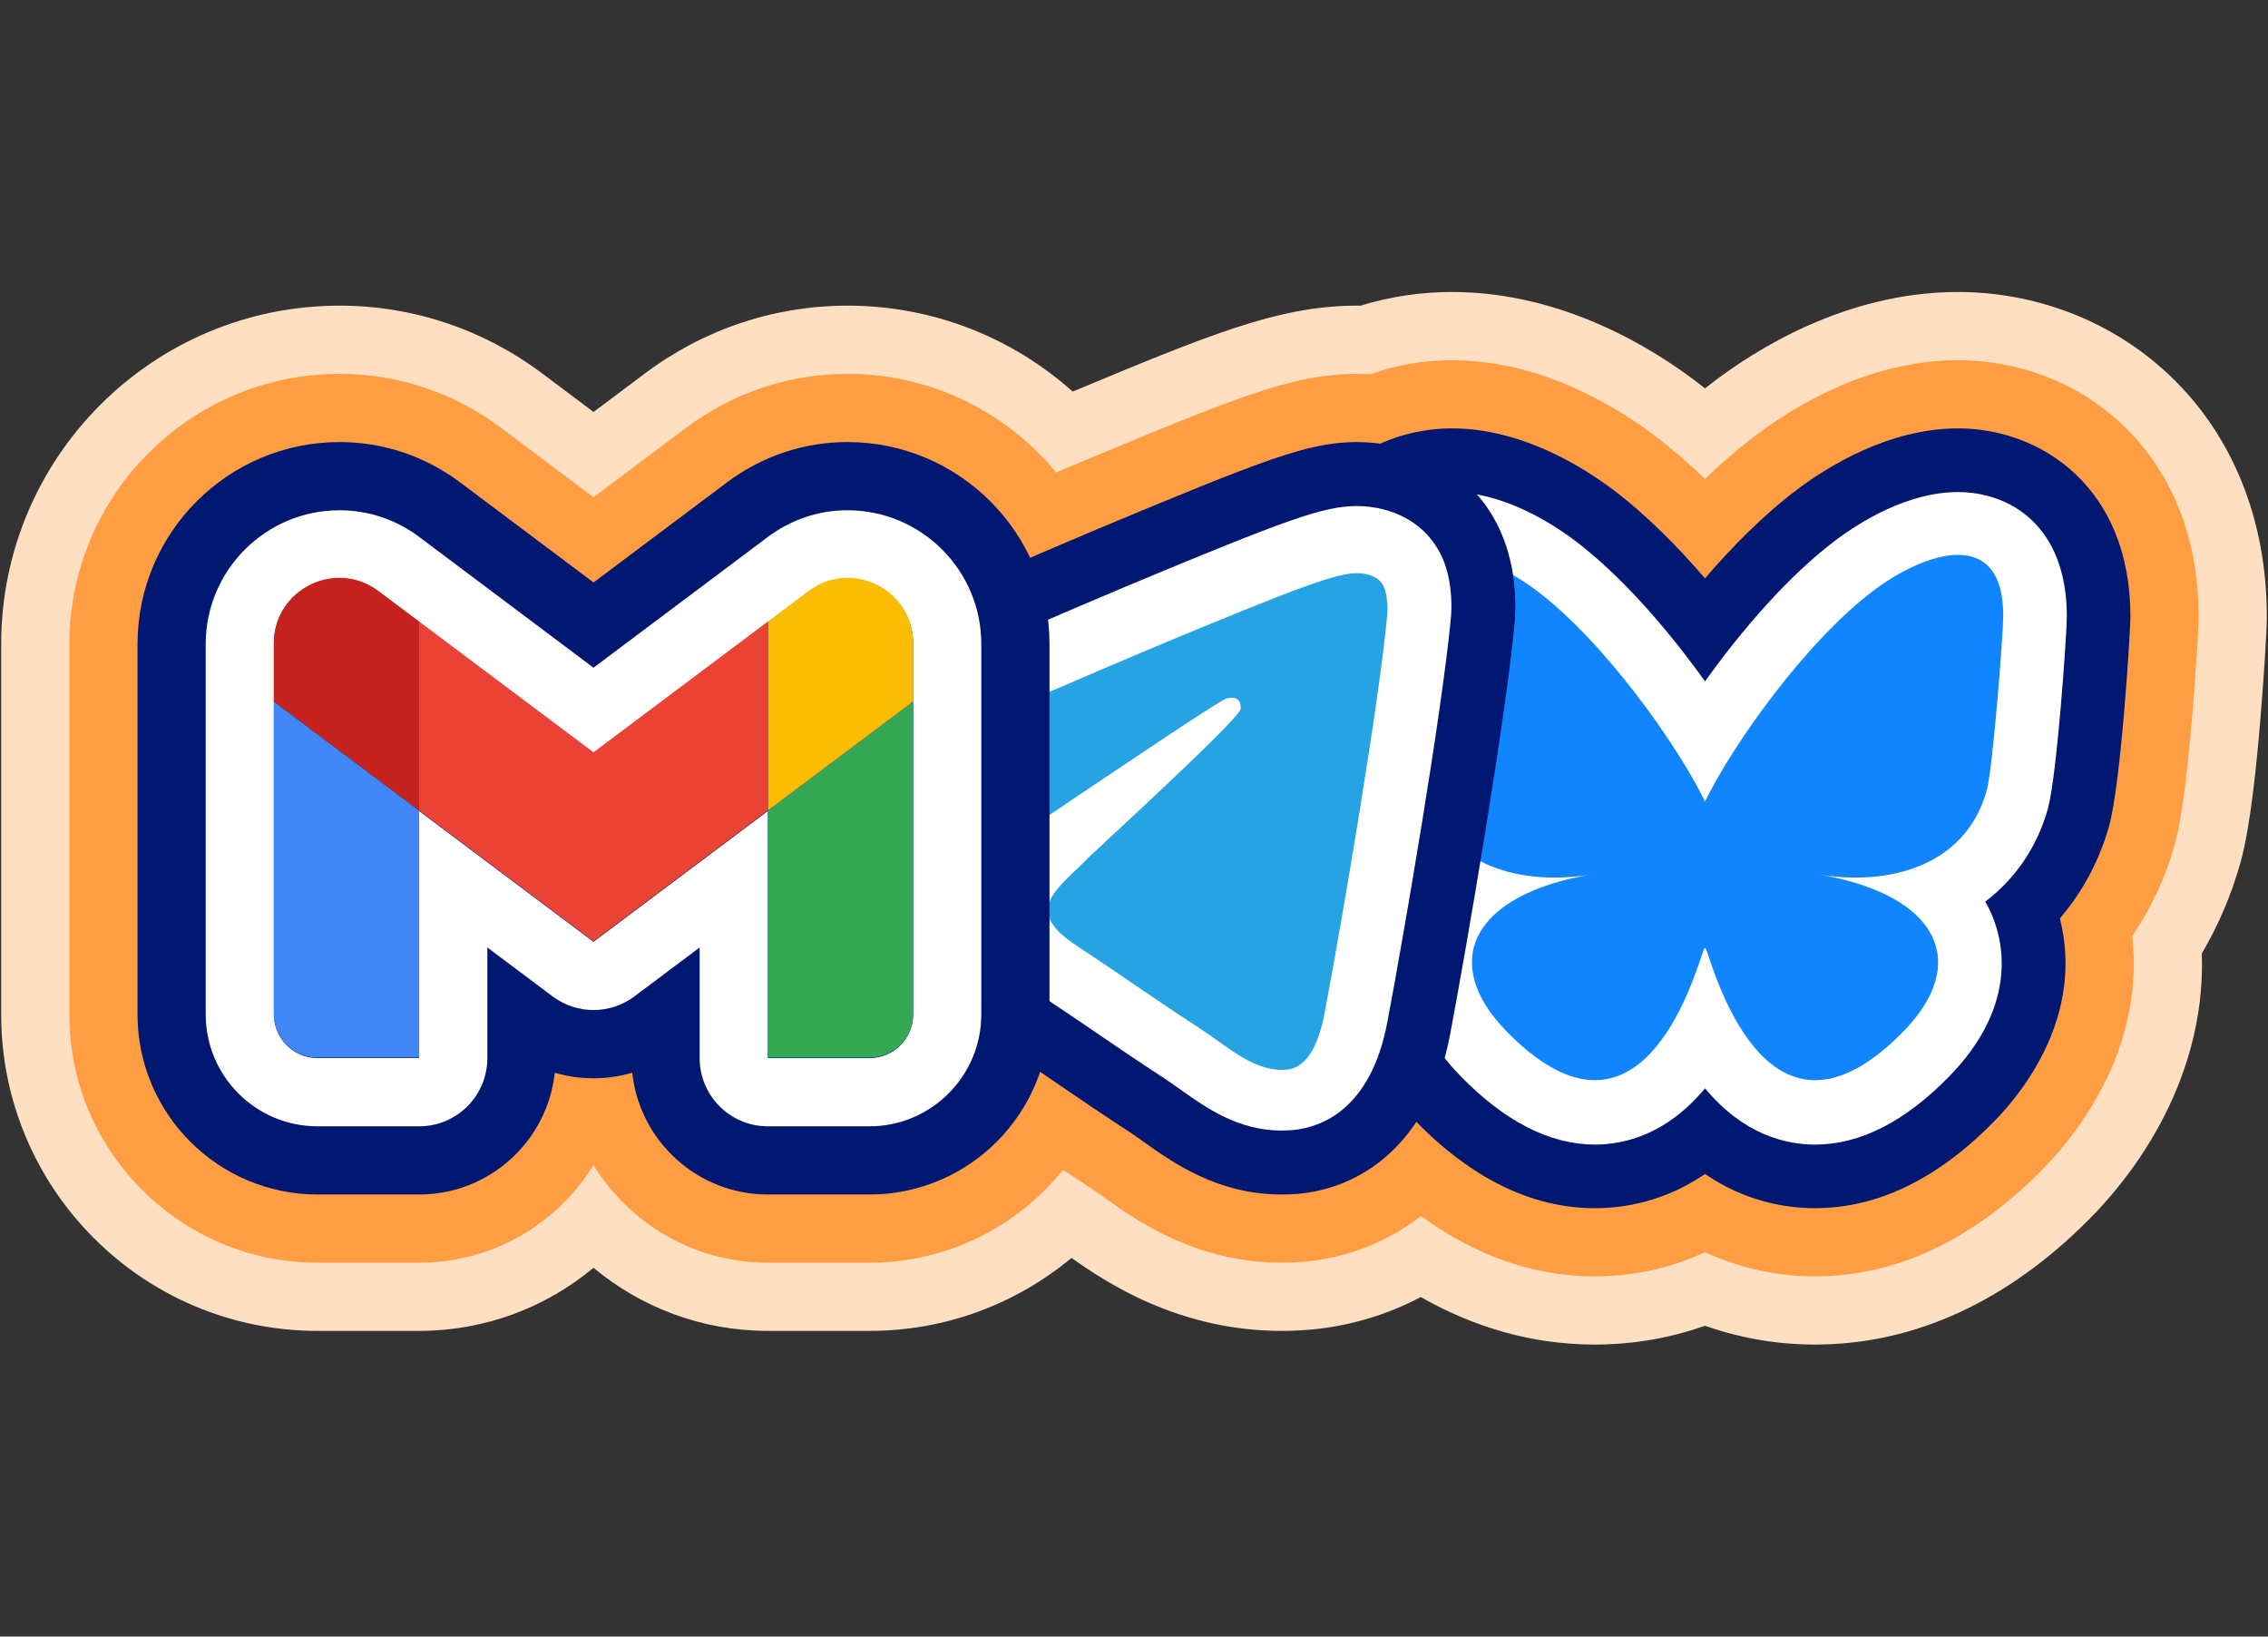 <svg width="341" height="246" viewBox="0 0 341 246" fill="none" xmlns="http://www.w3.org/2000/svg">
<rect x="0" y="0" width="341" height="246" fill="#333333" stroke="none"/>
<path fill-rule="evenodd" clip-rule="evenodd" d="M197.217 199.848C197.18 199.852 197.143 199.855 197.106 199.858L196.833 199.881C195.523 199.989 194.147 200.053 192.736 200.053H192.73C177.151 200.053 166.2 192.691 161.107 189.08C152.883 195.915 142.3 200.053 130.742 200.053H115.449C105.474 200.053 96.337 196.481 89.237 190.569C82.137 196.481 73.001 200.053 63.026 200.053H47.739C21.503 200.053 0.179 178.742 0.179 152.493V96.797C0.179 68.727 22.992 45.944 51.051 45.944C62.097 45.944 72.68 49.51 81.501 56.118L89.244 61.925L96.971 56.131C105.782 49.523 116.368 45.944 127.43 45.944C140.443 45.944 152.306 50.849 161.283 58.859C182.071 50.186 191.912 46.209 203.098 45.95C203.256 45.946 203.415 45.944 203.573 45.944H204C204.177 45.944 204.358 45.945 204.543 45.947C209.078 44.56 213.737 43.89 218.312 43.89C235.551 43.89 249.233 53.004 254.742 57.137L254.745 57.14L254.754 57.146C255.294 57.552 255.827 57.963 256.354 58.38C256.884 57.961 257.421 57.547 257.964 57.14C263.471 53.008 277.155 43.89 294.397 43.89C305.303 43.89 316.989 47.731 326.106 56.33C335.549 65.237 340.821 77.908 340.821 92.669C340.821 94.797 340.382 101.92 339.814 108.598C339.29 114.75 338.385 124.205 336.866 129.639C336.865 129.642 336.864 129.645 336.863 129.647L336.861 129.654C335.514 134.461 333.569 139.049 331.054 143.313C331.732 163.677 319.143 178.116 314.625 182.749C303.604 194.056 289.754 201.895 273.567 202.1C273.353 202.106 273.138 202.11 272.923 202.11C268.188 202.11 262.455 201.435 256.356 199.279C250.267 201.431 244.538 202.11 239.798 202.11C230.275 202.11 221.494 199.455 213.617 194.965C208.551 197.644 202.992 199.304 197.217 199.848Z" fill="#FFDFC1"/>
<path fill-rule="evenodd" clip-rule="evenodd" d="M273.332 191.852C273.196 191.857 273.06 191.86 272.923 191.86C268.272 191.86 262.443 191.043 256.357 188.223C250.278 191.038 244.452 191.86 239.798 191.86C230.304 191.86 221.539 188.546 213.655 182.791C208.619 186.685 202.624 189.044 196.256 189.644C196.18 189.651 196.103 189.657 196.026 189.663L195.989 189.666C194.934 189.753 193.841 189.803 192.736 189.803H192.73C179.791 189.803 170.824 183.417 166.28 180.18C166.188 180.115 166.098 180.051 166.009 179.988L165.998 179.98C165.172 179.391 164.641 179.015 164.189 178.715C162.619 177.694 161.178 176.742 159.827 175.84C152.993 184.341 142.509 189.803 130.742 189.803H115.449C104.368 189.803 94.651 183.927 89.237 175.127C83.824 183.927 74.107 189.803 63.026 189.803H47.739C27.163 189.803 10.431 173.08 10.431 152.495V96.799C10.431 74.396 28.647 56.197 51.051 56.197C59.858 56.197 68.289 59.03 75.355 64.324L89.244 74.74L103.122 64.334L103.122 64.333C110.181 59.04 118.612 56.197 127.43 56.197C140.068 56.197 151.351 61.986 158.795 71.021C159.835 70.579 160.79 70.177 161.656 69.814L161.672 69.807C185.751 59.759 193.93 56.418 203.336 56.2C203.415 56.198 203.494 56.197 203.573 56.197H204C204.608 56.197 205.284 56.213 206.017 56.255C210.031 54.831 214.214 54.143 218.312 54.143C232.132 54.143 243.566 61.569 248.593 65.341L248.597 65.344C251.331 67.398 253.932 69.667 256.353 71.993C258.774 69.666 261.378 67.396 264.116 65.341C269.143 61.569 280.577 54.143 294.397 54.143C302.973 54.143 312.055 57.171 319.072 63.789C326.252 70.561 330.569 80.431 330.569 92.671C330.569 94.297 330.172 100.998 329.599 107.73C329.049 114.193 328.196 122.581 326.992 126.886L326.991 126.889C325.6 131.851 323.446 136.498 320.591 140.678C322.564 158.203 311.606 171.163 307.286 175.594C297.544 185.588 286.1 191.724 273.332 191.852Z" fill="#FF9D43"/>
<g clip-path="url(#clip0_22_963)">
<path d="M272.92 181.609C268.389 181.609 262.381 180.574 256.355 176.473C250.335 180.568 244.327 181.609 239.795 181.609C230.368 181.609 221.275 177.179 212.762 168.445C208.499 164.075 199.329 152.614 202.993 138.04C199.568 134.064 197.045 129.353 195.586 124.128C193.811 117.785 192.388 94.919 192.388 92.671C192.388 73.242 205.827 64.394 218.31 64.394C228.706 64.394 237.888 70.127 242.437 73.541C247.603 77.421 252.403 82.341 256.349 86.932C260.3 82.341 265.095 77.421 270.266 73.541C274.815 70.127 283.998 64.394 294.394 64.394C306.876 64.394 320.315 73.242 320.315 92.671C320.315 94.919 318.892 117.779 317.117 124.122C315.652 129.347 313.135 134.064 309.71 138.034C313.381 152.608 304.204 164.069 299.942 168.439C291.429 177.173 282.336 181.603 272.92 181.603H272.914L272.92 181.609Z" fill="#001871"/>
<path d="M239.789 172.043C233.046 172.043 226.26 168.588 219.613 161.767C210.251 152.16 211.231 143.408 212.654 139.05C213.067 137.782 213.593 136.611 214.214 135.523C209.707 132.091 206.419 127.333 204.799 121.546C203.46 116.757 201.953 95.367 201.953 92.677C201.953 78.867 210.765 73.965 218.309 73.965C225.854 73.965 233.1 78.497 236.698 81.193C243.794 86.519 250.867 94.746 256.355 102.421C261.843 94.746 268.915 86.519 276.011 81.193C279.61 78.491 286.778 73.965 294.4 73.965C302.022 73.965 310.756 78.867 310.756 92.677C310.756 95.367 309.25 116.751 307.91 121.546C306.29 127.333 303.008 132.091 298.495 135.523C299.117 136.611 299.643 137.788 300.055 139.056C301.478 143.414 302.458 152.166 293.097 161.773C286.455 168.588 279.664 172.049 272.92 172.049C268.377 172.049 262.076 170.483 256.355 163.59C250.634 170.483 244.333 172.043 239.795 172.049L239.789 172.043Z" fill="white"/>
<path d="M230.954 88.719C241.236 96.438 252.295 112.088 256.355 120.487C260.415 112.089 271.474 96.438 281.755 88.719C289.174 83.15 301.194 78.841 301.194 92.553C301.194 95.292 299.624 115.558 298.703 118.849C295.502 130.288 283.837 133.205 273.462 131.44C291.598 134.526 296.212 144.751 286.248 154.975C267.324 174.394 259.049 150.103 256.928 143.879C256.539 142.738 256.357 142.204 256.355 142.658C256.352 142.204 256.17 142.738 255.781 143.879C253.661 150.103 245.386 174.394 226.461 154.975C216.497 144.751 221.111 134.526 239.248 131.44C228.872 133.205 217.207 130.288 214.007 118.849C213.086 115.558 211.516 95.291 211.516 92.553C211.516 78.841 223.536 83.15 230.954 88.719H230.954Z" fill="#1185FE"/>
</g>
<g clip-path="url(#clip1_22_963)">
<path fill-rule="evenodd" clip-rule="evenodd" d="M192.727 179.552C183.08 179.552 176.382 174.788 171.948 171.634C171.131 171.052 170.447 170.565 169.81 170.145C165.719 167.483 162.529 165.309 159.447 163.2L159.399 163.164C156.906 161.464 154.347 159.722 151.26 157.68C147.841 155.439 145.084 152.916 143.006 150.129C142.225 150.189 141.444 150.225 140.669 150.225C140.423 150.225 140.182 150.225 139.942 150.219C135.563 150.117 129.556 148.819 121.608 146.254C121.194 146.122 120.749 145.984 120.316 145.846L120.076 145.773C117.259 144.902 114.063 143.905 110.957 142.157C102.788 137.538 98.372 129.14 99.436 120.225L99.478 119.913C100.673 111.166 106.632 104.522 117.193 100.161C140.266 90.141 157.249 82.776 165.617 79.268C190.565 68.857 196.578 66.611 203.57 66.448C203.72 66.448 203.859 66.448 203.997 66.448C207.277 66.448 213.614 67.121 219.249 71.627C219.327 71.687 219.441 71.783 219.555 71.879C223.58 75.231 226.175 79.7 227.269 85.149C227.539 86.513 228.122 90.111 227.677 94.178C226.283 108.661 220.631 141.683 218.054 155.361C216.546 163.351 213.32 169.55 208.472 173.785C204.766 177.023 200.206 178.975 195.292 179.438C195.262 179.438 195.148 179.45 195.142 179.45C194.343 179.516 193.532 179.552 192.733 179.552H192.727Z" fill="#001871"/>
<path fill-rule="evenodd" clip-rule="evenodd" d="M192.727 169.94C186.155 169.94 181.368 166.534 177.523 163.801C176.682 163.2 175.883 162.635 175.09 162.113C171.029 159.47 167.87 157.313 164.818 155.228C162.313 153.516 159.718 151.75 156.552 149.66C154.774 148.494 149.596 145.1 148.268 139.147C145.709 140.126 143.192 140.607 140.669 140.607C140.507 140.607 140.345 140.607 140.182 140.607C136.776 140.529 131.514 139.351 124.558 137.105C124.017 136.931 123.464 136.762 122.93 136.594C120.335 135.789 117.89 135.032 115.685 133.783C110.885 131.074 108.38 126.43 108.987 121.36C108.993 121.306 108.999 121.252 109.005 121.198C110.05 113.557 117.872 110.271 120.935 109.015C144.021 98.989 161.003 91.624 169.329 88.14C193.67 77.982 198.819 76.174 203.787 76.066C203.859 76.066 203.931 76.066 203.997 76.066C206.015 76.066 209.902 76.462 213.248 79.135C213.296 79.177 213.35 79.219 213.398 79.255C216.864 82.145 217.603 85.827 217.843 87.035C218.144 88.543 218.372 90.933 218.114 93.186C216.762 107.327 211.169 139.988 208.604 153.576C206.105 166.822 198.626 169.466 194.391 169.862C194.367 169.862 194.343 169.862 194.319 169.868C193.791 169.916 193.262 169.934 192.733 169.934L192.727 169.94Z" fill="white"/>
<path fill-rule="evenodd" clip-rule="evenodd" d="M124.667 118.353C148.853 107.85 164.954 100.87 173.04 97.484C196.051 87.879 200.888 86.221 203.998 86.151C204.689 86.151 206.209 86.29 207.246 87.119C208.075 87.81 208.282 88.708 208.42 89.399C208.558 90.09 208.697 91.541 208.558 92.647C207.315 105.777 201.925 137.633 199.16 152.283C197.986 158.502 195.705 160.575 193.494 160.783C188.657 161.197 184.994 157.604 180.364 154.563C173.04 149.795 168.962 146.824 161.845 142.125C153.622 136.735 158.942 133.763 163.641 128.926C164.885 127.682 186.1 108.333 186.515 106.606C186.584 106.399 186.584 105.569 186.1 105.155C185.616 104.74 184.925 104.878 184.372 105.017C183.612 105.155 172.003 112.894 149.406 128.166C146.089 130.446 143.118 131.552 140.423 131.483C137.451 131.414 131.785 129.824 127.501 128.442C122.318 126.784 118.172 125.886 118.517 122.983C118.725 121.463 120.798 119.943 124.667 118.353Z" fill="#26A3E2"/>
</g>
<g clip-path="url(#clip2_22_963)">
<path d="M115.446 179.552C104.881 179.552 96.154 171.518 95.058 161.241C93.188 161.792 91.234 162.08 89.234 162.08C87.236 162.08 85.281 161.798 83.41 161.241C82.315 171.518 73.588 179.552 63.023 179.552H47.736C32.82 179.552 20.679 167.417 20.679 152.495V96.799C20.679 80.064 34.3 66.448 51.048 66.448C57.616 66.448 63.895 68.55 69.206 72.529L89.241 87.553L109.269 72.535C114.574 68.556 120.853 66.448 127.427 66.448C144.175 66.448 157.796 80.064 157.796 96.799V152.495C157.796 167.411 145.661 179.552 130.739 179.552H115.452H115.446Z" fill="#001871"/>
<path d="M115.446 169.301C109.782 169.301 105.195 164.713 105.195 159.05V142.417L95.385 149.772C93.566 151.137 91.4 151.822 89.234 151.822C87.069 151.822 84.91 151.137 83.084 149.772L73.275 142.417V159.05C73.275 164.713 68.687 169.301 63.023 169.301H47.736C38.471 169.301 30.93 161.76 30.93 152.495V96.799C30.93 85.714 39.952 76.7 51.048 76.7C55.386 76.7 59.538 78.096 63.055 80.73L89.234 100.367L115.414 80.736C118.931 78.096 123.083 76.7 127.421 76.7C138.518 76.7 147.539 85.714 147.539 96.799V152.495C147.539 161.76 139.998 169.301 130.733 169.301H115.446Z" fill="white"/>
<path d="M115.446 121.914L89.234 141.571L63.023 121.914V159.043H47.736C44.123 159.043 41.182 156.115 41.182 152.489V96.798C41.182 88.694 50.421 84.074 56.911 88.937L63.03 93.524L89.241 113.181L121.571 88.937C128.048 84.074 137.294 88.694 137.294 96.798V152.495C137.294 156.109 134.366 159.049 130.739 159.049H115.452V121.921L115.446 121.914Z" fill="#001871"/>
<g clip-path="url(#clip3_22_963)">
<path d="M47.721 158.972H63.016V121.829L41.167 105.442V152.417C41.167 156.044 44.105 158.972 47.721 158.972Z" fill="#4285F4"/>
<path d="M115.453 158.972H130.748C134.375 158.972 137.302 156.033 137.302 152.417V105.442L115.453 121.829" fill="#34A853"/>
<path d="M115.453 93.425V121.829L137.302 105.442V96.702C137.302 88.597 128.049 83.975 121.571 88.837" fill="#FBBC04"/>
<path d="M63.016 121.829V93.425L89.234 113.089L115.453 93.425V121.829L89.234 141.493" fill="#EA4335"/>
<path d="M41.167 96.702V105.442L63.016 121.829V93.425L56.898 88.837C50.409 83.975 41.167 88.597 41.167 96.702Z" fill="#C5221F"/>
</g>
</g>
<defs>
<clipPath id="clip0_22_963">
<rect width="127.933" height="117.214" fill="white" transform="translate(192.388 64.394)"/>
</clipPath>
<clipPath id="clip1_22_963">
<rect width="128.554" height="113.103" fill="white" transform="translate(99.279 66.448)"/>
</clipPath>
<clipPath id="clip2_22_963">
<rect width="137.111" height="113.104" fill="white" transform="translate(20.679 66.448)"/>
</clipPath>
<clipPath id="clip3_22_963">
<rect width="96.135" height="72.102" fill="white" transform="translate(41.167 86.871)"/>
</clipPath>
</defs>
</svg>

